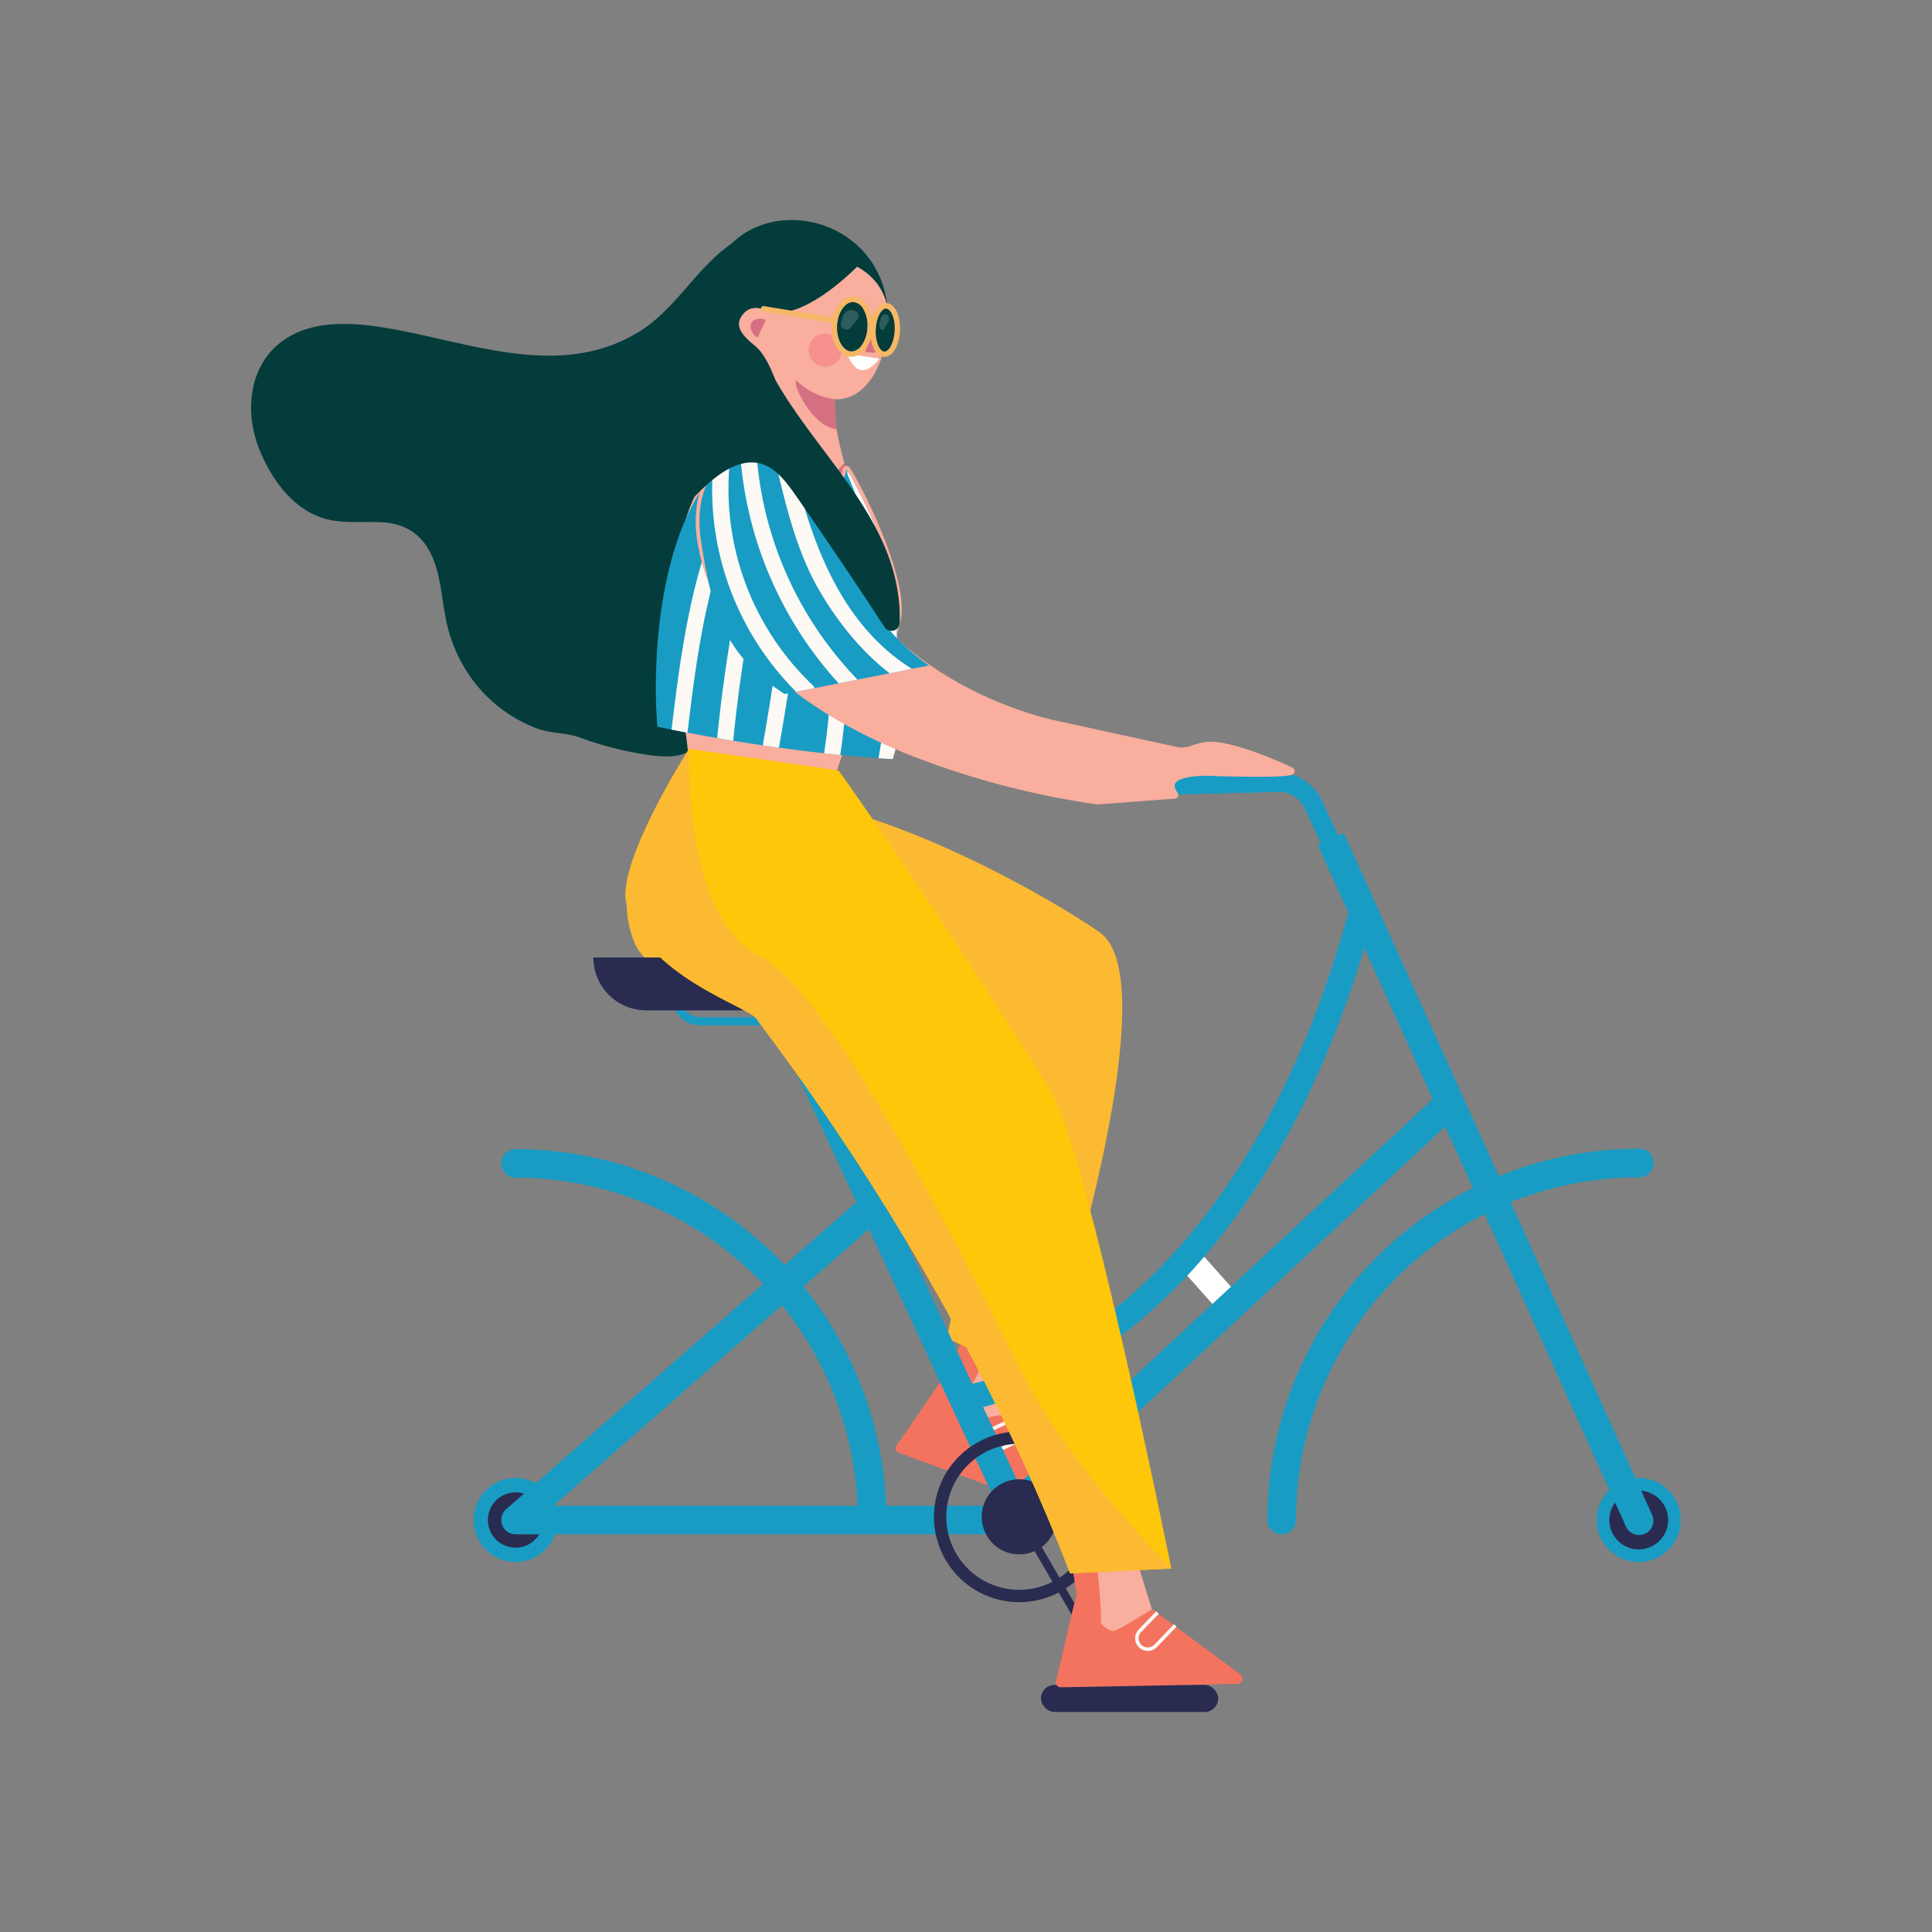 <svg id="Layer_1" data-name="Layer 1" xmlns="http://www.w3.org/2000/svg" xmlns:xlink="http://www.w3.org/1999/xlink" viewBox="0 0 600 600"><rect x="0" y="0" width="600" height="600" fill="#808080" stroke="none"/><defs><style>.cls-1{fill:none;}.cls-2{fill:#f9ae9e;}.cls-3{fill:#f3735e;}.cls-4{fill:#fdfaf5;}.cls-5{fill:#fbba32;}.cls-6{fill:#199cc4;}.cls-7{fill:#2a2b50;}.cls-8{fill:#fff;}.cls-9{fill:#033c3b;}.cls-10{fill:#d57082;}.cls-11{opacity:0.37;}.cls-12{fill:#f15f6f;}.cls-13{fill:#f6b767;}.cls-14{opacity:0.17;}.cls-15{clip-path:url(#clip-path);}.cls-16{clip-path:url(#clip-path-2);}.cls-17{fill:#ffc709;}</style><clipPath id="clip-path"><path class="cls-1" d="M262.9,145.83c1.15,1,18.11,32.51,15.84,46.09-1.53,9.11,4.29,26-1.5,43.8,0,0-29.76-1.12-73.06-10-1.38-14.22-1.25-57,17.62-79,0,0,11.6-1.58,16.36-1.39C238.15,145.31,259.28,162.4,262.9,145.83Z"/></clipPath><clipPath id="clip-path-2"><path class="cls-1" d="M288.48,206.68c-16.83-11.89-24.47-27.45-35-53.14,0,0-4.86-13.86-22.41-11.4s-13.43,25.4-13.43,25.4c3.44,22.78,7.5,35.95,26,48Z"/></clipPath></defs><title>bike1</title><path class="cls-2" d="M302.87,408.36C298.8,419.66,285.75,446,285.75,446l46,21.79c-4.2-5.83-17.45-29.07-17.45-29.07l7.25-21.81S302.75,408.53,302.87,408.36Z"/><path class="cls-3" d="M314.43,438.77l18.23,28.78a1.61,1.61,0,0,1-1.86,2.41c-11.75-4.2-43.31-15.72-51.61-18.77a1.6,1.6,0,0,1-.69-2.48c3.64-4.76,12.58-18.61,15.6-22.45.48-.61,3.27,14.71,7.2,14.6C304.67,440.77,314.16,438.71,314.43,438.77Z"/><path class="cls-4" d="M309.88,450.64a3.92,3.92,0,0,1-1.66-7.48l7.11-3.3.46,1-7.11,3.3a2.83,2.83,0,0,0,2.39,5.14l8-3.71.46,1-8,3.71A3.89,3.89,0,0,1,309.88,450.64Z"/><path class="cls-3" d="M302.57,408.2l-8.48,18.06s2.48,10.68,3.53,11.16S310.57,412,310.57,412Z"/><path class="cls-5" d="M196.92,292.45c-9.73-24.71,13.86-47.92,19.47-57.66,5,0,14.79,11.46,23.66,12.4,39.29,4.14,88.2,33.08,101.39,42.27,21,14.6-10.71,117.37-17.6,137.59-2.09,1.64-31.26-12.17-29.76-11.42,8.48-44.82,26.56-66.09,5.81-83.09C280.49,316.65,205.88,315.18,196.92,292.45Z"/><path class="cls-6" d="M413.7,265.36a3,3,0,0,1-2.68-1.7L405.13,251a8.87,8.87,0,0,0-8.25-5.11l-30.56.78a3,3,0,1,1-.15-5.9l30.56-.78a14.77,14.77,0,0,1,13.76,8.51l5.89,12.63a3,3,0,0,1-2.67,4.2Z"/><path class="cls-6" d="M366.24,246.7a3,3,0,0,1-.07-5.9l30.56-.78a3,3,0,1,1,.15,5.9l-30.56.78Z"/><circle class="cls-6" cx="508.92" cy="472.05" r="13.06"/><circle class="cls-7" cx="508.92" cy="472.05" r="9.13"/><path class="cls-6" d="M398.05,476.5a4.45,4.45,0,0,1-4.45-4.45A115.45,115.45,0,0,1,508.92,356.74a4.45,4.45,0,1,1,0,8.89A106.54,106.54,0,0,0,402.5,472.05,4.45,4.45,0,0,1,398.05,476.5Z"/><circle class="cls-6" cx="160.11" cy="472.05" r="13.06"/><circle class="cls-7" cx="160.11" cy="472.05" r="8.6"/><path class="cls-6" d="M270.86,476.5a4.44,4.44,0,0,1-4.44-4.44A106.44,106.44,0,0,0,160.11,365.74a4.44,4.44,0,0,1,0-8.88,115.33,115.33,0,0,1,115.2,115.2A4.44,4.44,0,0,1,270.86,476.5Z"/><rect class="cls-8" x="371.33" y="389.92" width="7.86" height="15.32" transform="translate(-169.32 349.36) rotate(-41.59)"/><path class="cls-6" d="M302.06,437.74,300.77,430l.65,3.88-.65-3.88c.2,0,20.68-3.72,45.27-23.42,22.77-18.24,53.83-54.33,72.53-122.69l7.58,2.07c-19.35,70.73-51.82,108.17-75.66,127.12C324.37,433.83,303,437.59,302.06,437.74Z"/><path class="cls-6" d="M409.25,262.42l95.62,211.47a4.45,4.45,0,1,0,8.1-3.66L417.35,258.75Z"/><path class="cls-6" d="M318.82,481a4.45,4.45,0,0,1-4-2.57L241.23,320.17a4.45,4.45,0,0,1,8.06-3.75l73.55,158.28a4.45,4.45,0,0,1-4,6.32Z"/><path class="cls-6" d="M310.89,476.5H160.11a4.45,4.45,0,0,1-2.93-7.79l109.48-96a4.45,4.45,0,1,1,5.86,6.68L171.91,467.61H309.14L447.05,339.37a4.45,4.45,0,0,1,6.05,6.51L313.92,475.31A4.45,4.45,0,0,1,310.89,476.5Z"/><circle class="cls-7" cx="316.55" cy="471.06" r="11.67"/><path class="cls-7" d="M316.55,497.57a26.5,26.5,0,1,1,26.5-26.5A26.53,26.53,0,0,1,316.55,497.57Zm0-49.18a22.67,22.67,0,1,0,22.67,22.67A22.7,22.7,0,0,0,316.55,448.39Z"/><path class="cls-6" d="M245.52,318.44h-28a8.94,8.94,0,0,1-8.93-8.93v-5.36a1.28,1.28,0,0,1,2.55,0v5.36a6.39,6.39,0,0,0,6.38,6.38h28a1.28,1.28,0,0,1,0,2.55Z"/><path class="cls-7" d="M254,313.77H200.69a16.41,16.41,0,0,1-16.41-16.41H254a8.2,8.2,0,0,1,8.2,8.2h0A8.2,8.2,0,0,1,254,313.77Z"/><path class="cls-7" d="M348,526.23a1.27,1.27,0,0,1-1.1-.63l-31.44-53.89a1.28,1.28,0,0,1,2.2-1.29l31.44,53.89a1.28,1.28,0,0,1-1.1,1.92Z"/><rect class="cls-7" x="323.28" y="523.27" width="55.04" height="8.41" rx="4.21" ry="4.21"/><path class="cls-9" d="M252.22,76.22c-7.23-5.61-18.11-2.87-25.3,2.78s-12.16,13.65-18.83,19.91a51.91,51.91,0,0,1-22.47,12.36c-22.93,5.91-46.54-4.3-70-7.5-9.83-1.34-20.93-1-28.2,5.71-4.88,4.54-7.17,11.43-6.94,18.09s2.78,13.08,6.36,18.7c3.34,5.25,7.84,10.09,13.73,12.09,8.92,3,19.53-.85,27.78,3.71,5.29,2.92,8.34,8.76,9.89,14.6s1.88,11.95,3.35,17.81c4.19,16.77,19.35,31.07,36.64,31.38,0,0,39.13,14.23,35.8.68-10.19-41.46,50.8-71.51,20.22-117.94C222.84,91.32,252.22,76.22,252.22,76.22Z"/><path class="cls-9" d="M253.5,74c-8.6-6.06-20-3.2-27.85,2.78-10.41,7.93-16.47,20-28,26.74-25.69,15.13-54.91,1.31-81.72-2.27-10.33-1.38-22.25-1.14-30.33,6.41-8.44,7.89-9.26,20.71-5.4,31,3.57,9.54,10.66,19.74,21,22.51,5.81,1.55,11.83.66,17.75,1.05,7.15.47,12.26,3.89,15.19,10.46,2.7,6,3,12.79,4.26,19.21a47.07,47.07,0,0,0,5.69,15.2,44.38,44.38,0,0,0,22.78,19.18c3.68,1.32,7.44,1.29,11.13,2.16,1.83.43,3.63,1.23,5.42,1.79a104.37,104.37,0,0,0,19.1,4.39c4.26.48,11,.95,13.45-3.52,1.46-2.64.31-5.45-.14-8.18a38.8,38.8,0,0,1,0-12.3c2.58-16.24,13-30,20.42-44.32,7.53-14.57,12.2-30.64,6.37-46.69-2.85-7.85-11.16-15.56-7.42-24.31,2.74-6.42,9-11.27,14.75-14.89,1.14-.72,2.3-1.42,3.5-2,2.9-1.5.34-5.88-2.56-4.37-9,4.66-19.66,12.88-21.57,23.4-1.5,8.24,4.34,14,7.42,21a42,42,0,0,1,2.84,24.7c-2.92,15.33-12.33,28.42-19.52,42-3.53,6.65-6.78,13.62-8.48,21a49.15,49.15,0,0,0-1.29,9.9c-.09,3.84,1.16,7.47,1.24,11.21.15,7-24.73-1.17-28.53-2.39-5.68-1.83-11.65-1.84-17.14-4.34a40.32,40.32,0,0,1-21-23.56c-3.58-10.62-2.3-22.78-9.57-32s-17.63-7.17-27.87-7.86c-12.58-.85-21.05-12.51-23.75-24.09-3.31-14.19,5.1-25.9,19.51-27.15,13.79-1.2,27.83,3.56,41.16,6.41,13.71,2.92,28.06,5.07,41.87,1.49,12.72-3.29,22.45-11.06,30.83-20.87,7.75-9.08,20.78-23.64,33.82-14.44C253.61,80.3,256.14,75.9,253.5,74Z"/><path class="cls-9" d="M239,114.42s-26.4-25.27-11.23-39.31,44.55-5.71,47.74,19.38Z"/><path class="cls-2" d="M239.42,96.34a.73.73,0,0,1-1,.38c-1.6-.89-5.65-2.54-8.27,1.7s3.27,7.86,5.25,9.84c2.89,2.89,8,13,7.57,23.08-.32,7.26-6.94,22.41-6.94,22.41s20.88,11,29-.25c0,0-7.59-23.62-5.75-29.53,0-.13,11.26,2,15.84-17.5,4.31-18.33-8.8-23.88-11.85-24.89C260.66,80.73,248.37,75.49,239.42,96.34Z"/><path class="cls-10" d="M262.27,143.81c-.35.16-12.42,12.89-12.42,12.89s9.4,4.39,15.15-3.2Z"/><path class="cls-8" d="M273.08,111.38l-10-1.53s1.76,5.18,4.73,5.12S273.08,111.38,273.08,111.38Z"/><path class="cls-10" d="M237.82,99.34c-1.51-.71-3.81-.45-4.52,1.06s.44,3.71,2,4.42"/><path class="cls-10" d="M270,104.39l-1.31,5,2.66.16a.65.65,0,0,0,.62-.92Z"/><path class="cls-9" d="M268.43,80.54s-17.91,19.67-30,16.18,4.23-28.13,18.73-23.54C266.19,76,268.43,80.54,268.43,80.54Z"/><path class="cls-10" d="M259.32,124a20.94,20.94,0,0,1-11.52-5.4c-2.93-2.75,3.18,13.61,12,14.71C259.78,133.28,259.44,128.36,259.32,124Z"/><path class="cls-9" d="M263.44,96.34c-1,.51.8-2.14,2.08-2.3a2.21,2.21,0,0,1,2.58,1.73A6.9,6.9,0,0,0,263.44,96.34Z"/><path class="cls-9" d="M275.66,95.67a2.3,2.3,0,0,0-3,1.08,6.81,6.81,0,0,1,3.21.83"/><ellipse class="cls-9" cx="266.61" cy="103.14" rx="1.64" ry="0.79" transform="translate(139.32 359.1) rotate(-84.71)"/><ellipse class="cls-9" cx="272.77" cy="103.72" rx="1.56" ry="0.76" transform="translate(144.32 365.76) rotate(-84.7)"/><g class="cls-11"><circle class="cls-12" cx="256.15" cy="108.73" r="4.91" transform="translate(-5.58 14.21) rotate(-3.14)"/><path class="cls-12" d="M256.14,113.87a5.16,5.16,0,1,1,.29,0ZM251.48,109a4.67,4.67,0,1,0,1.18-3.37A4.64,4.64,0,0,0,251.48,109Z"/></g><ellipse class="cls-9" cx="274.92" cy="102.47" rx="7.51" ry="3.78" transform="translate(160.79 372.77) rotate(-87.55)"/><path class="cls-13" d="M274.68,110.82h-.12c-1.34-.06-2.52-1.05-3.31-2.81a13,13,0,0,1-1-5.74c.2-4.68,2.41-8.23,5-8.15s4.46,3.86,4.26,8.54S277.22,110.82,274.68,110.82Zm.48-15c-1.38,0-3,2.65-3.17,6.54a11.26,11.26,0,0,0,.8,5c.51,1.12,1.18,1.79,1.84,1.81,1.39.08,3-2.61,3.21-6.53s-1.26-6.73-2.64-6.79Z"/><ellipse class="cls-9" cx="264.66" cy="101.46" rx="8.51" ry="5.55" transform="translate(151.98 361.54) rotate(-87.55)"/><path class="cls-13" d="M264.46,110.81h-.2c-3.59-.15-6.22-4.38-6-9.62s3.22-9.23,6.79-9.07a5.62,5.62,0,0,1,4.51,3.07,12.78,12.78,0,0,1-.55,12.95A5.69,5.69,0,0,1,264.46,110.81Zm.41-17c-2.5,0-4.74,3.37-4.91,7.46s1.83,7.75,4.38,7.86a4,4,0,0,0,3.31-2,10.27,10.27,0,0,0,1.73-5.49h0A10.27,10.27,0,0,0,268.12,96,4,4,0,0,0,265,93.8Z"/><line class="cls-9" x1="237.08" y1="95.89" x2="259.12" y2="99.54"/><path class="cls-13" d="M259.12,100.38H259l-22-3.65a.84.84,0,1,1,.28-1.67l22,3.65a.84.84,0,0,1-.14,1.68Z"/><g class="cls-14"><path class="cls-8" d="M264.12,101.77l2.13-2.59a1.68,1.68,0,0,0-.67-2.64c-1.6-.59-3.74-.44-4.44,3.92A1.69,1.69,0,0,0,264.12,101.77Z"/><path class="cls-8" d="M274.73,101.95l1.17-2.08a1.68,1.68,0,0,0-.37-2.12c-.88-.47-2-.36-2.43,3.14C272.94,102.24,274.13,103,274.73,101.95Z"/></g><path class="cls-2" d="M262.9,145.83c1.15,1,18.11,32.51,15.84,46.09-1.53,9.11-14.06,29.23-19.85,47,0,0-27.37,1.27-44.18-6-1.38-14.22-11.79-64.16,7.09-86.23,0,0,11.6-1.58,16.36-1.39C238.15,145.31,259.28,162.4,262.9,145.83Z"/><path class="cls-2" d="M253.79,240.11c-8.8,0-26.91-.73-39.52-6.18a1.11,1.11,0,0,1-.66-.91c-.19-2-.56-4.68-1-7.82-2.67-19.43-8.22-59.87,8.34-79.23a1.11,1.11,0,0,1,.69-.38c.48-.07,11.75-1.6,16.55-1.4a1.11,1.11,0,0,1,.65.25c.12.09,11.88,9.51,18.65,7.13,2.19-.77,3.61-2.73,4.32-6a1.11,1.11,0,0,1,1.82-.59c1.62,1.45,18.54,33.06,16.19,47.1-.8,4.74-4.37,12.16-8.52,20.74-4,8.28-8.52,17.66-11.37,26.41a1.11,1.11,0,0,1-1,.76C258.65,240,256.75,240.11,253.79,240.11Zm-38-8c14.87,6.15,37.88,5.81,42.33,5.67,2.9-8.67,7.33-17.83,11.24-25.94,4.07-8.43,7.58-15.71,8.33-20.15,1.91-11.37-10.33-36.18-14.37-43.28a8.4,8.4,0,0,1-5,5.21c-7.35,2.58-18.48-5.71-20.48-7.27-4.27-.09-13.33,1.06-15.39,1.33-15.58,18.74-10.17,58.16-7.56,77.17C215.19,227.74,215.54,230.23,215.74,232.16Z"/><path class="cls-6" d="M262.9,145.83c1.15,1,18.11,32.51,15.84,46.09-1.53,9.11,4.29,26-1.5,43.8,0,0-29.76-1.12-73.06-10-1.38-14.22-1.25-57,17.62-79,0,0,11.6-1.58,16.36-1.39C238.15,145.31,259.28,162.4,262.9,145.83Z"/><g class="cls-15"><path class="cls-4" d="M213.43,228.05c3.55-29.64,7.6-60.6,25.1-85.7,1.87-2.68-2.52-5.22-4.37-2.56-18,25.84-22.14,57.75-25.79,88.26-.39,3.23,4.68,3.2,5.07,0Z"/><path class="cls-4" d="M227.64,230.66A483.71,483.71,0,0,1,244,144.81c.9-3.14-4-4.48-4.89-1.35a491.21,491.21,0,0,0-16.53,87.2c-.32,3.24,4.75,3.22,5.07,0Z"/><path class="cls-4" d="M241.92,232.1a680.85,680.85,0,0,0,9.8-86.41c.16-3.26-4.91-3.25-5.07,0A670.11,670.11,0,0,1,237,230.75c-.57,3.19,4.31,4.56,4.89,1.35Z"/><path class="cls-4" d="M260.61,236.68c4.84-30.33,2.57-60.93.09-91.37-.26-3.23-5.33-3.26-5.07,0,2.44,29.92,4.85,60.19.09,90-.51,3.19,4.37,4.56,4.89,1.35Z"/><path class="cls-4" d="M277.37,238.59a159,159,0,0,0-9.16-92.33c-1.24-3-6.15-1.66-4.89,1.35a154.36,154.36,0,0,1,9.16,89.63c-.63,3.18,4.25,4.55,4.89,1.35Z"/></g><path class="cls-2" d="M364.84,247l-23.9,1.76s-113.1-13.47-123.33-81.18c0,0-4.12-22.94,13.43-25.4s22.41,11.4,22.41,11.4c5.76,43.8,47.06,65.92,76.41,71.84l34.55,7.53c4.73,1.06,5-.45,9.75-1.28,7.34-1.3,25,6.95,26.61,7.75,2.45,1.24-23.31.56-23.31.56S358.94,238.54,364.84,247Z"/><path class="cls-2" d="M340.94,249.83h-.13a260.14,260.14,0,0,1-58.11-15.27c-39.05-15.63-61.94-38.75-66.19-66.85-.09-.48-2.17-12.57,3.52-20.43A15.46,15.46,0,0,1,230.89,141c18.24-2.55,23.56,12,23.61,12.13a1.1,1.1,0,0,1,.05.22c5.94,45.14,50.27,65.8,75.53,70.9l34.56,7.53a8.06,8.06,0,0,0,5.48-.27,24.7,24.7,0,0,1,3.85-1c8.05-1.43,27.12,7.76,27.31,7.85a1.25,1.25,0,0,1,.74,1.43c-.25,1-.47,1.86-24.57,1.23-4.48-.34-11.27.14-12.47,2.25-.4.7-.14,1.72.77,3a1.11,1.11,0,0,1-.83,1.74L341,249.82ZM235.1,143a28.15,28.15,0,0,0-3.9.28,13.32,13.32,0,0,0-9.36,5.34c-5.15,7.1-3.15,18.65-3.13,18.77,5.21,34.48,38.11,54.45,64.78,65.13A258.17,258.17,0,0,0,341,247.6L363,246a4.07,4.07,0,0,1,0-3.78c2.37-4.16,13.28-3.46,14.51-3.37,7.33.19,15.26.25,19.61.09-5.89-2.6-17.5-7.14-22.81-6.21a22.5,22.5,0,0,0-3.53.94,10.22,10.22,0,0,1-6.66.34l-34.54-7.53a115,115,0,0,1-47.51-21.94c-16.83-13.44-27.12-31-29.75-50.72C251.92,152.63,247.84,143,235.1,143Z"/><path class="cls-6" d="M288.48,206.68c-16.83-11.89-24.47-27.45-35-53.14,0,0-4.86-13.86-22.41-11.4s-13.43,25.4-13.43,25.4c3.44,22.78,7.5,35.95,26,48Z"/><g class="cls-16"><path class="cls-4" d="M221.37,145.86a89,89,0,0,0,27.39,70.47c2.36,2.24,6-1.33,3.58-3.58a84.14,84.14,0,0,1-25.9-66.89c.23-3.25-4.83-3.24-5.07,0Z"/><path class="cls-4" d="M230,142.5a118.17,118.17,0,0,0,32.48,71.88c2.26,2.36,5.84-1.23,3.58-3.58a112.63,112.63,0,0,1-31-68.3c-.27-3.22-5.34-3.25-5.07,0Z"/><path class="cls-4" d="M240.92,143.77c3.3,14.05,6.73,28.45,14.29,40.92,6.34,10.47,14.95,20.84,25.39,27.39,2.77,1.74,5.32-2.64,2.56-4.37-22.78-14.29-31.56-40.59-37.35-65.29-.74-3.17-5.63-1.83-4.89,1.35Z"/></g><path class="cls-2" d="M336.09,475.53c.27,12-2.41,41.25-2.41,41.25l50.78,3.75c-6-3.93-26.76-20.83-26.76-20.83l-7.08-23S336,475.74,336.09,475.53Z"/><path class="cls-3" d="M357.83,499.74,385.21,520a1.61,1.61,0,0,1-.87,2.92c-12.47.32-46.07.95-54.9,1.08a1.6,1.6,0,0,1-1.54-2.06c1.68-5.75,5-21.89,6.46-26.56.23-.74,8.35,12.54,12,11C349.46,505.11,357.57,499.78,357.83,499.74Z"/><path class="cls-4" d="M356.45,512.71a3.92,3.92,0,0,1-2.82-6.64l5.45-5.64.78.76-5.45,5.64a2.83,2.83,0,0,0,4.08,3.93l6.12-6.34.78.76-6.11,6.34A3.91,3.91,0,0,1,356.45,512.71Z"/><path class="cls-3" d="M331.53,476.28l2.83,19.11s6.16,9.07,7.32,9.13-1.91-27.5-1.91-27.5Z"/><path class="cls-17" d="M214,232.55s-22.46,35.19-19.47,47.92c5.29,22.5,38.19,32.2,40.44,35.94s60.65,76.38,97.34,172.22l31.45-1.5s-26.21-130.29-37.44-148.26c-38.4-61.43-65.89-99.59-65.89-99.59Z"/><path class="cls-5" d="M214,232.55s-22.46,35.19-19.47,47.92c5.29,22.5,38.19,32.2,40.44,35.94s60.65,76.38,97.34,172.22l31.45-1.5s-30.64-30.7-45.24-58.78S260.08,309.3,235.93,296.94,214,232.55,214,232.55Z"/><path class="cls-9" d="M235.3,112.82c6.26,14.06,16.76,25.71,25.7,38.24s16.65,27,15.89,42.42q-13.8-21.09-28.21-41.78c-2.87-4.12-6.08-8.47-10.84-10.05-4-1.33-8.52-.4-12.27,1.59s-6.88,4.93-10,7.84l-6.13,5.78c2.67-16.72,19.53-27.57,25.49-43.42"/><path class="cls-9" d="M233.11,114.09c12.25,26.76,42.24,47.55,41.25,79.39l4.72-1.28q-8.09-12.36-16.39-24.59c-5.13-7.55-9.93-15.82-16-22.66-4.82-5.44-11.45-7.79-18.52-5.53-8.23,2.63-14.39,9.9-20.48,15.64l4.23,2.46c3.1-17,19.26-27.68,25.49-43.42,1.2-3-3.7-4.35-4.89-1.35-6.27,15.83-22.34,26.08-25.49,43.42a2.56,2.56,0,0,0,4.23,2.46c5.48-5.17,11.37-12.52,18.92-14.56,8.7-2.35,13.45,4.8,17.78,11q13.63,19.63,26.72,39.64a2.55,2.55,0,0,0,4.72-1.28c1-33.17-29.21-54.14-41.94-81.94-1.36-3-5.72-.39-4.37,2.56Z"/></svg>
